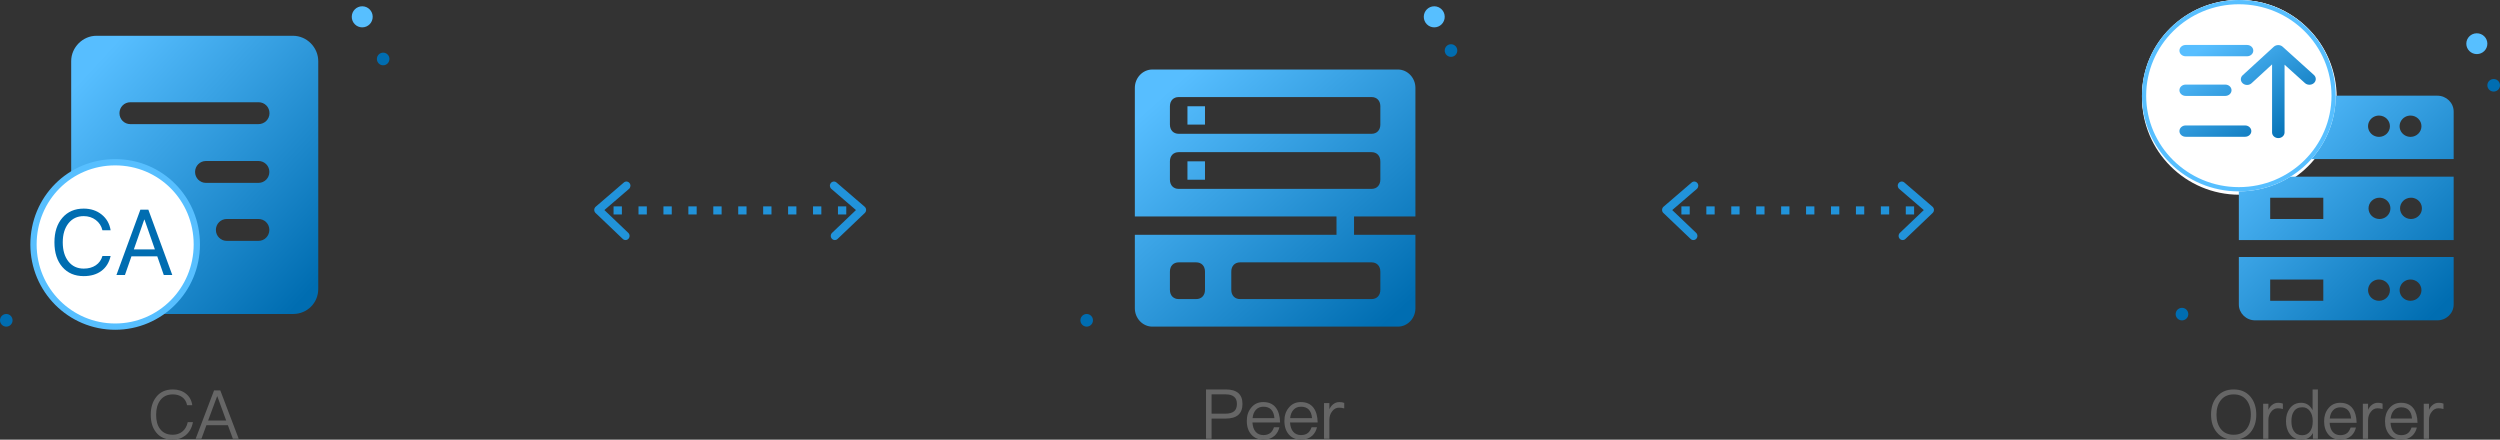 <?xml version="1.0" encoding="UTF-8"?>
<svg width="398px" height="70px" viewBox="0 0 398 70" version="1.1" xmlns="http://www.w3.org/2000/svg" xmlns:xlink="http://www.w3.org/1999/xlink">
    <rect x="0" y="0" width="398" height="70" fill="#333333" stroke="none"/>
    <!-- Generator: Sketch 49.3 (51167) - http://www.bohemiancoding.com/sketch -->
    <title>Group</title>
    <desc>Created with Sketch.</desc>
    <defs>
        <linearGradient x1="94.316%" y1="94.126%" x2="11.295%" y2="8.55%" id="linearGradient-1">
            <stop stop-color="#006DB1" offset="0%"></stop>
            <stop stop-color="#57BEFF" offset="100%"></stop>
        </linearGradient>
    </defs>
    <g id="Page-1" stroke="none" stroke-width="1" fill="none" fill-rule="evenodd">
        <g id="1440px-信息少" transform="translate(-939, -361)">
            <g id="Group" transform="translate(939, 361)">
                <circle id="Oval-24" fill="#FFFFFF" cx="356.5" cy="15.5" r="15.5"></circle>
                <path d="M27.523,62 C28.347,62 29.045,62.226 29.608,62.679 C30.171,63.132 30.505,63.747 30.609,64.512 L29.786,64.512 C29.681,63.951 29.41,63.52 28.993,63.218 C28.587,62.927 28.097,62.787 27.513,62.787 C26.648,62.787 25.981,63.1 25.512,63.725 C25.074,64.307 24.855,65.073 24.855,66.032 C24.855,66.992 25.063,67.757 25.501,68.318 C25.96,68.911 26.617,69.213 27.492,69.213 C28.086,69.213 28.587,69.051 29.004,68.728 C29.442,68.383 29.744,67.876 29.89,67.208 L30.713,67.208 C30.547,68.102 30.161,68.803 29.546,69.299 C28.972,69.763 28.284,70 27.492,70 C26.335,70 25.449,69.601 24.834,68.814 C24.271,68.102 24,67.175 24,66.032 C24,64.889 24.281,63.951 24.855,63.218 C25.48,62.399 26.377,62 27.523,62 Z M34.08,62.151 L35.071,62.151 L38,69.849 L37.072,69.849 L36.28,67.693 L32.861,67.693 L32.069,69.849 L31.151,69.849 L34.08,62.151 Z M33.132,66.949 L36.009,66.949 L34.602,63.1 L34.56,63.1 L33.132,66.949 Z" id="CA-Copy" fill="#666666"></path>
                <path d="M192,62 L195.149,62 C196.918,62 197.802,62.769 197.802,64.308 C197.802,65.857 196.907,66.637 195.138,66.637 L192.884,66.637 L192.884,69.846 L192,69.846 L192,62 Z M192.884,62.78 L192.884,65.857 L195.095,65.857 C195.721,65.857 196.174,65.725 196.475,65.473 C196.767,65.22 196.918,64.835 196.918,64.308 C196.918,63.78 196.767,63.396 196.465,63.165 C196.163,62.901 195.71,62.78 195.095,62.78 L192.884,62.78 Z M201.113,64.011 C202.008,64.011 202.687,64.319 203.14,64.934 C203.55,65.484 203.766,66.264 203.787,67.253 L199.387,67.253 C199.43,67.89 199.592,68.385 199.894,68.736 C200.196,69.088 200.617,69.264 201.145,69.264 C201.598,69.264 201.975,69.143 202.256,68.912 C202.493,68.714 202.676,68.418 202.817,68.022 L203.679,68.022 C203.55,68.571 203.302,69.011 202.925,69.363 C202.461,69.78 201.868,70 201.145,70 C200.347,70 199.7,69.725 199.225,69.198 C198.729,68.648 198.492,67.923 198.492,67 C198.492,66.165 198.719,65.462 199.193,64.901 C199.668,64.308 200.304,64.011 201.113,64.011 Z M201.134,64.747 C200.638,64.747 200.239,64.912 199.937,65.242 C199.635,65.571 199.463,66.011 199.409,66.571 L202.892,66.571 C202.784,65.352 202.191,64.747 201.134,64.747 Z M207.098,64.011 C207.993,64.011 208.673,64.319 209.125,64.934 C209.535,65.484 209.751,66.264 209.773,67.253 L205.373,67.253 C205.416,67.89 205.577,68.385 205.879,68.736 C206.181,69.088 206.602,69.264 207.13,69.264 C207.583,69.264 207.961,69.143 208.241,68.912 C208.478,68.714 208.662,68.418 208.802,68.022 L209.665,68.022 C209.535,68.571 209.287,69.011 208.91,69.363 C208.446,69.78 207.853,70 207.13,70 C206.332,70 205.685,69.725 205.211,69.198 C204.715,68.648 204.477,67.923 204.477,67 C204.477,66.165 204.704,65.462 205.178,64.901 C205.653,64.308 206.289,64.011 207.098,64.011 Z M207.12,64.747 C206.624,64.747 206.225,64.912 205.923,65.242 C205.621,65.571 205.448,66.011 205.394,66.571 L208.877,66.571 C208.77,65.352 208.176,64.747 207.12,64.747 Z M213.234,64.011 C213.536,64.011 213.795,64.055 214,64.143 L214,65.022 C213.72,64.934 213.439,64.901 213.17,64.901 C212.738,64.901 212.372,65.088 212.08,65.484 C211.778,65.857 211.638,66.308 211.638,66.835 L211.638,69.846 L210.786,69.846 L210.786,64.165 L211.638,64.165 L211.638,65.154 C211.789,64.824 211.983,64.56 212.221,64.374 C212.512,64.132 212.846,64.011 213.234,64.011 Z" id="Peer-Copy" fill="#666666"></path>
                <path d="M355.604,62 C356.721,62 357.617,62.377 358.27,63.154 C358.882,63.887 359.198,64.836 359.198,66.011 C359.198,67.175 358.882,68.113 358.27,68.846 C357.617,69.612 356.721,70 355.594,70 C354.466,70 353.581,69.612 352.927,68.846 C352.306,68.113 352,67.164 352,66.011 C352,64.846 352.306,63.898 352.927,63.164 C353.581,62.388 354.466,62 355.604,62 Z M355.604,62.787 C354.74,62.787 354.055,63.089 353.56,63.704 C353.096,64.286 352.864,65.051 352.864,66.011 C352.864,66.96 353.096,67.725 353.56,68.307 C354.044,68.911 354.729,69.213 355.594,69.213 C356.458,69.213 357.143,68.911 357.627,68.329 C358.091,67.747 358.334,66.981 358.334,66.011 C358.334,65.03 358.091,64.253 357.627,63.671 C357.143,63.078 356.468,62.787 355.604,62.787 Z M362.686,64.124 C362.981,64.124 363.234,64.167 363.434,64.253 L363.434,65.116 C363.16,65.03 362.886,64.997 362.623,64.997 C362.201,64.997 361.843,65.181 361.558,65.569 C361.263,65.935 361.126,66.377 361.126,66.895 L361.126,69.849 L360.294,69.849 L360.294,64.275 L361.126,64.275 L361.126,65.245 C361.274,64.922 361.463,64.663 361.695,64.48 C361.98,64.243 362.306,64.124 362.686,64.124 Z M368.166,62 L369.009,62 L369.009,69.849 L368.218,69.849 L368.218,68.933 C367.839,69.644 367.228,70 366.406,70 C365.605,70 364.983,69.698 364.541,69.116 C364.13,68.577 363.929,67.887 363.929,67.046 C363.929,66.226 364.13,65.558 364.541,65.019 C364.983,64.415 365.584,64.124 366.364,64.124 C367.144,64.124 367.744,64.512 368.166,65.299 L368.166,62 Z M366.543,64.836 C365.942,64.836 365.489,65.051 365.194,65.482 C364.92,65.86 364.794,66.377 364.794,67.046 C364.794,67.714 364.92,68.243 365.183,68.631 C365.478,69.062 365.921,69.288 366.511,69.288 C367.059,69.288 367.481,69.073 367.786,68.642 C368.05,68.253 368.187,67.747 368.187,67.121 L368.187,67.013 C368.187,66.367 368.029,65.838 367.734,65.439 C367.428,65.03 367.028,64.836 366.543,64.836 Z M372.56,64.124 C373.435,64.124 374.099,64.426 374.541,65.03 C374.942,65.569 375.153,66.334 375.174,67.305 L370.874,67.305 C370.916,67.93 371.074,68.415 371.369,68.76 C371.664,69.105 372.075,69.278 372.592,69.278 C373.034,69.278 373.403,69.159 373.677,68.933 C373.909,68.739 374.088,68.447 374.225,68.059 L375.068,68.059 C374.942,68.598 374.7,69.03 374.331,69.375 C373.878,69.784 373.298,70 372.592,70 C371.812,70 371.18,69.73 370.716,69.213 C370.231,68.674 369.999,67.962 369.999,67.057 C369.999,66.237 370.221,65.547 370.684,64.997 C371.148,64.415 371.77,64.124 372.56,64.124 Z M372.581,64.846 C372.097,64.846 371.707,65.008 371.412,65.332 C371.116,65.655 370.948,66.086 370.895,66.636 L374.299,66.636 C374.194,65.439 373.614,64.846 372.581,64.846 Z M378.557,64.124 C378.852,64.124 379.105,64.167 379.305,64.253 L379.305,65.116 C379.031,65.03 378.757,64.997 378.493,64.997 C378.072,64.997 377.713,65.181 377.429,65.569 C377.134,65.935 376.997,66.377 376.997,66.895 L376.997,69.849 L376.164,69.849 L376.164,64.275 L376.997,64.275 L376.997,65.245 C377.144,64.922 377.334,64.663 377.566,64.48 C377.85,64.243 378.177,64.124 378.557,64.124 Z M382.255,64.124 C383.13,64.124 383.794,64.426 384.237,65.03 C384.637,65.569 384.848,66.334 384.869,67.305 L380.569,67.305 C380.612,67.93 380.77,68.415 381.065,68.76 C381.36,69.105 381.771,69.278 382.287,69.278 C382.73,69.278 383.099,69.159 383.373,68.933 C383.604,68.739 383.784,68.447 383.921,68.059 L384.764,68.059 C384.637,68.598 384.395,69.03 384.026,69.375 C383.573,69.784 382.993,70 382.287,70 C381.507,70 380.875,69.73 380.411,69.213 C379.927,68.674 379.695,67.962 379.695,67.057 C379.695,66.237 379.916,65.547 380.38,64.997 C380.843,64.415 381.465,64.124 382.255,64.124 Z M382.277,64.846 C381.792,64.846 381.402,65.008 381.107,65.332 C380.812,65.655 380.643,66.086 380.59,66.636 L383.994,66.636 C383.889,65.439 383.309,64.846 382.277,64.846 Z M388.252,64.124 C388.547,64.124 388.8,64.167 389,64.253 L389,65.116 C388.726,65.03 388.452,64.997 388.189,64.997 C387.767,64.997 387.409,65.181 387.124,65.569 C386.829,65.935 386.692,66.377 386.692,66.895 L386.692,69.849 L385.86,69.849 L385.86,64.275 L386.692,64.275 L386.692,65.245 C386.84,64.922 387.029,64.663 387.261,64.48 C387.546,64.243 387.872,64.124 388.252,64.124 Z" id="Orderer-Copy" fill="#666666"></path>
                <g id="Group-Copy-3" transform="translate(0, 1)">
                    <g id="认证-4" transform="translate(5.333, 4.697)">
                        <g id="认证-2">
                            <path d="M41.317,0 L10.011,0 C7.848,0 6,1.836 6,4.033 L6,24.766 L17.094,23.412 C17.094,25.609 21.595,28.256 23.78,28.256 L16.04,44.289 L41.345,44.289 C43.507,44.289 45.355,42.575 45.333,40.256 L45.333,4.039 C45.328,1.836 43.502,0 41.317,0 Z M35.817,32.65 L30.769,32.65 C29.81,32.65 29.037,31.879 29.037,30.908 C29.037,29.942 29.804,29.166 30.769,29.166 L35.817,29.166 C36.777,29.166 37.549,29.937 37.549,30.908 C37.544,31.873 36.777,32.65 35.817,32.65 Z M35.817,23.418 L27.454,23.418 C26.494,23.418 25.722,22.647 25.722,21.676 C25.722,20.711 26.489,19.934 27.454,19.934 L35.817,19.934 C36.777,19.934 37.549,20.705 37.549,21.676 C37.544,22.641 36.777,23.418 35.817,23.418 Z M35.817,14.064 L15.417,14.064 C14.457,14.064 13.685,13.293 13.685,12.322 C13.685,11.357 14.451,10.58 15.417,10.58 L35.839,10.58 C36.799,10.58 37.571,11.351 37.571,12.322 C37.571,13.293 36.777,14.064 35.817,14.064 Z" id="Shape" fill="url(#linearGradient-1)" fill-rule="nonzero"></path>
                            <path d="M13,20.132 C5.764,20.132 0,25.933 0,33.217 C0,40.501 5.858,46.303 13,46.303 C20.137,46.303 26,40.501 26,33.217 C26,25.933 20.236,20.132 13,20.132 Z" id="Shape" stroke="#57BFFF" fill="#FFFFFF" fill-rule="nonzero"></path>
                            <path d="M7.988,38.261 C6.566,38.261 5.434,37.777 4.594,36.809 C3.753,35.84 3.333,34.532 3.333,32.884 C3.333,31.25 3.756,29.946 4.601,28.973 C5.446,28 6.575,27.513 7.988,27.513 C9.115,27.513 10.071,27.829 10.856,28.461 C11.642,29.093 12.116,29.928 12.278,30.966 L10.975,30.966 C10.812,30.284 10.459,29.737 9.915,29.326 C9.37,28.915 8.728,28.71 7.988,28.71 C6.981,28.71 6.174,29.089 5.568,29.849 C4.961,30.608 4.658,31.62 4.658,32.884 C4.658,34.157 4.959,35.172 5.561,35.929 C6.162,36.686 6.974,37.065 7.995,37.065 C8.755,37.065 9.394,36.889 9.915,36.538 C10.435,36.187 10.788,35.695 10.975,35.061 L12.278,35.061 C12.044,36.089 11.556,36.879 10.813,37.432 C10.071,37.985 9.129,38.261 7.988,38.261 Z M20.743,38.088 L20.585,37.638 C20.48,37.337 20.36,36.991 20.224,36.6 C20.088,36.208 19.967,35.862 19.862,35.562 L19.704,35.111 L15.594,35.111 L14.555,38.088 L13.202,38.088 L17.012,27.686 L18.286,27.686 L22.096,38.088 L20.743,38.088 Z M17.628,29.265 L17.459,29.744 C17.347,30.064 17.21,30.459 17.048,30.93 C16.885,31.401 16.722,31.872 16.557,32.343 C16.392,32.814 16.254,33.209 16.142,33.529 L15.973,34.008 L19.325,34.008 L17.671,29.265 L17.628,29.265 Z" id="CA" fill="#006DB1"></path>
                        </g>
                    </g>
                    <ellipse id="Oval-8" fill="#006DB1" cx="61" cy="8.388" rx="1" ry="1.007"></ellipse>
                    <ellipse id="Oval-8-Copy-2" fill="#006DB1" cx="1" cy="49.993" rx="1" ry="1.007"></ellipse>
                    <ellipse id="Oval-8-Copy" fill="#57BFFF" cx="57.667" cy="1.678" rx="1.667" ry="1.678"></ellipse>
                </g>
                <g id="Group-19-Copy" transform="translate(341, 0)">
                    <g id="Group-7">
                        <g id="服务器" transform="translate(15.424, 15.234)" fill="url(#linearGradient-1)" fill-rule="nonzero">
                            <path d="M31.61,0 L2.59,0 C1.161,0.004 0.004,1.131 0,2.522 L0,10.089 L34.2,10.089 L34.2,2.522 C34.196,1.131 33.039,0.004 31.61,0 Z M13.447,6.555 L4.99,6.555 L4.99,3.166 L13.447,3.166 L13.447,6.555 Z M22.35,6.555 C21.719,6.569 21.129,6.249 20.81,5.719 C20.49,5.189 20.49,4.532 20.81,4.002 C21.129,3.472 21.719,3.152 22.35,3.165 C23.297,3.184 24.054,3.938 24.054,4.86 C24.054,5.783 23.297,6.536 22.35,6.555 Z M27.367,6.555 C26.737,6.568 26.149,6.248 25.83,5.718 C25.511,5.188 25.511,4.532 25.83,4.003 C26.149,3.473 26.737,3.153 27.367,3.165 C28.314,3.184 29.072,3.938 29.072,4.86 C29.072,5.783 28.314,6.536 27.367,6.555 Z M0,22.981 L34.2,22.981 L34.2,12.891 L0,12.891 L0,22.981 Z M27.367,16.241 C27.997,16.228 28.585,16.549 28.904,17.078 C29.223,17.608 29.223,18.264 28.904,18.794 C28.585,19.323 27.997,19.644 27.367,19.631 C26.42,19.612 25.662,18.859 25.662,17.936 C25.662,17.013 26.42,16.26 27.367,16.241 Z M22.35,16.241 C22.981,16.227 23.57,16.547 23.89,17.077 C24.209,17.607 24.209,18.265 23.89,18.795 C23.57,19.325 22.981,19.645 22.35,19.631 C21.402,19.612 20.645,18.859 20.645,17.936 C20.645,17.013 21.402,16.26 22.35,16.241 Z M4.99,16.241 L13.447,16.241 L13.447,19.63 L4.99,19.63 L4.99,16.241 Z M2.59,25.677 L0,25.677 L0,33.244 C0.004,34.635 1.161,35.762 2.59,35.766 L31.61,35.766 C33.039,35.762 34.196,34.635 34.2,33.244 L34.2,25.677 L2.59,25.677 Z M13.447,32.653 L4.99,32.653 L4.99,29.264 L13.447,29.264 L13.447,32.653 Z M22.35,32.653 C21.719,32.666 21.131,32.345 20.812,31.816 C20.494,31.286 20.494,30.63 20.812,30.1 C21.131,29.571 21.719,29.251 22.35,29.263 C23.297,29.282 24.054,30.035 24.054,30.958 C24.054,31.881 23.297,32.634 22.35,32.653 Z M27.367,32.653 C26.738,32.664 26.152,32.343 25.834,31.814 C25.516,31.286 25.516,30.631 25.834,30.102 C26.152,29.573 26.738,29.252 27.367,29.263 C28.314,29.282 29.072,30.035 29.072,30.958 C29.072,31.881 28.314,32.634 27.367,32.653 Z" id="Shape"></path>
                        </g>
                        <g id="Group-6">
                            <ellipse id="Oval" fill="#FFFFFF" cx="15.424" cy="15.234" rx="15.424" ry="15.234"></ellipse>
                            <path d="M15.424,30.468 C6.907,30.468 0,23.649 0,15.234 C0,6.819 6.907,0 15.424,0 C23.94,0 30.847,6.819 30.847,15.234 C30.847,23.649 23.94,30.468 15.424,30.468 Z M15.424,29.79 C23.573,29.79 30.176,23.271 30.176,15.234 C30.176,7.196 23.573,0.677 15.424,0.677 C7.274,0.677 0.671,7.196 0.671,15.234 C0.671,23.271 7.274,29.79 15.424,29.79 Z" id="Oval-10" fill="#57BFFF" fill-rule="nonzero"></path>
                            <g id="排序" transform="translate(5.965, 7.158)" fill="url(#linearGradient-1)" fill-rule="nonzero">
                                <path d="M10.453,12.813 L0.994,12.813 C0.447,12.813 0,13.218 0,13.715 C0,14.211 0.447,14.616 0.994,14.616 L10.453,14.616 C11.001,14.616 11.447,14.211 11.447,13.715 C11.447,13.218 11.001,12.813 10.453,12.813 Z M7.3,6.308 L0.994,6.308 C0.447,6.308 4.86115503e-05,6.709 4.86115503e-05,7.209 C4.86115503e-05,7.706 0.447,8.111 0.994,8.111 L7.3,8.111 C7.848,8.111 8.294,7.706 8.294,7.209 C8.294,6.709 7.848,6.308 7.3,6.308 Z M10.764,0 L0.994,0 C0.447,0 2.84217094e-14,0.401 2.84217094e-14,0.901 C2.84217094e-14,1.401 0.447,1.802 0.994,1.802 L10.764,1.802 C11.311,1.802 11.758,1.401 11.758,0.901 C11.758,0.401 11.311,0 10.764,0 Z M21.411,6.065 C21.023,6.421 20.374,6.421 19.982,6.069 L16.736,3.14 L16.736,13.922 C16.736,14.422 16.293,14.827 15.742,14.827 C15.191,14.827 14.748,14.422 14.748,13.922 L14.748,3.091 L11.478,6.097 C11.09,6.453 10.461,6.456 10.073,6.104 C9.681,5.752 9.681,5.178 10.065,4.823 L15.016,0.289 C15.203,0.116 15.459,0.018 15.726,0.018 C15.989,0.018 16.241,0.111 16.429,0.278 L16.433,0.282 C16.433,0.282 16.437,0.282 16.437,0.285 L21.415,4.78 C21.803,5.136 21.803,5.71 21.411,6.065 L21.411,6.065 Z" id="Shape"></path>
                            </g>
                        </g>
                    </g>
                    <ellipse id="Oval-11" fill="#57BFFF" cx="53.312" cy="6.955" rx="1.676" ry="1.656"></ellipse>
                    <ellipse id="Oval-11-Copy" fill="#006DB1" cx="55.994" cy="13.578" rx="1.006" ry="1"></ellipse>
                    <ellipse id="Oval-11-Copy-2" fill="#006DB1" cx="6.371" cy="50.006" rx="1.006" ry="1"></ellipse>
                </g>
                <g id="Group-18-Copy" transform="translate(172, 1)">
                    <g id="服务器-2" transform="translate(8.667, 10.066)" fill="url(#linearGradient-1)" fill-rule="nonzero">
                        <path d="M44.667,26.315 L44.667,38.01 C44.667,39.618 43.411,40.934 41.875,40.934 L2.792,40.934 C1.256,40.934 0,39.618 0,38.01 L0,26.315 L32.104,26.315 L32.104,23.391 L0,23.391 L0,2.924 C0,1.316 1.256,0 2.792,0 L41.875,0 C43.411,0 44.667,1.316 44.667,2.924 L44.667,23.391 L34.896,23.391 L34.896,26.315 L44.667,26.315 Z M39.084,5.848 C39.084,4.971 38.525,4.386 37.688,4.386 L6.98,4.386 C6.142,4.386 5.584,4.971 5.584,5.848 L5.584,8.772 C5.584,9.649 6.142,10.234 6.98,10.234 L37.688,10.234 C38.525,10.234 39.084,9.649 39.084,8.772 L39.084,5.848 L39.084,5.848 Z M37.688,19.005 C38.525,19.005 39.083,18.42 39.083,17.543 L39.083,14.619 C39.083,13.742 38.525,13.158 37.688,13.158 L6.98,13.158 C6.142,13.158 5.584,13.742 5.584,14.619 L5.584,17.543 C5.584,18.42 6.142,19.005 6.98,19.005 L37.688,19.005 Z M11.167,32.162 C11.167,31.285 10.608,30.701 9.771,30.701 L6.979,30.701 C6.142,30.701 5.584,31.285 5.584,32.162 L5.584,35.086 C5.584,35.964 6.142,36.548 6.979,36.548 L9.771,36.548 C10.609,36.548 11.167,35.964 11.167,35.086 L11.167,32.162 Z M15.354,32.162 L15.354,35.086 C15.354,35.964 15.913,36.548 16.75,36.548 L37.688,36.548 C38.525,36.548 39.083,35.964 39.083,35.086 L39.083,32.162 C39.083,31.285 38.525,30.701 37.688,30.701 L16.75,30.701 C15.913,30.701 15.354,31.285 15.354,32.162 Z M11.167,17.543 L8.375,17.543 L8.375,14.619 L11.167,14.619 L11.167,17.543 Z M8.375,5.848 L11.167,5.848 L11.167,8.772 L8.375,8.772 L8.375,5.848 Z" id="Shape"></path>
                    </g>
                    <ellipse id="Oval-14" fill="#57BFFF" cx="56.333" cy="1.678" rx="1.667" ry="1.678"></ellipse>
                    <ellipse id="Oval-14-Copy" fill="#006DB1" cx="59" cy="7.046" rx="1" ry="1.007"></ellipse>
                    <ellipse id="Oval-14-Copy-2" fill="#006DB1" cx="1" cy="49.993" rx="1" ry="1.007"></ellipse>
                </g>
                <g id="Group-21-Copy-2" transform="translate(264, 28)" fill="#2193DA" fill-rule="nonzero">
                    <g id="Group-22" transform="translate(40.701, 5.524) rotate(-91) translate(-40.701, -5.524) translate(35.701, 2.024)">
                        <path d="M8.493,1.211 C8.733,0.942 9.15,0.913 9.427,1.146 C9.703,1.378 9.733,1.784 9.494,2.052 L5.562,6.464 C5.301,6.756 4.835,6.76 4.569,6.471 L0.507,2.06 C0.263,1.796 0.287,1.389 0.559,1.153 C0.831,0.916 1.249,0.938 1.493,1.203 L5.054,5.07 L8.493,1.211 Z" id="Path-2-Copy-4"></path>
                    </g>
                    <g id="Group-22-Copy" transform="translate(3.787, 5.524) scale(-1, 1) rotate(-91) translate(-3.787, -5.524) translate(-1.213, 2.024)">
                        <path d="M8.493,1.211 C8.733,0.942 9.15,0.913 9.427,1.146 C9.703,1.378 9.733,1.784 9.494,2.052 L5.562,6.464 C5.301,6.756 4.835,6.76 4.569,6.471 L0.507,2.06 C0.263,1.796 0.287,1.389 0.559,1.153 C0.831,0.916 1.249,0.938 1.493,1.203 L5.054,5.07 L8.493,1.211 Z" id="Path-2-Copy-4"></path>
                    </g>
                    <path d="M3.68,6.143 L3.68,4.857 L5.003,4.857 L5.003,6.143 L3.68,6.143 Z M7.649,6.143 L7.649,4.857 L8.973,4.857 L8.973,6.143 L7.649,6.143 Z M11.619,6.143 L11.619,4.857 L12.942,4.857 L12.942,6.143 L11.619,6.143 Z M15.588,6.143 L15.588,4.857 L16.911,4.857 L16.911,6.143 L15.588,6.143 Z M19.557,6.143 L19.557,4.857 L20.88,4.857 L20.88,6.143 L19.557,6.143 Z M23.526,6.143 L23.526,4.857 L24.849,4.857 L24.849,6.143 L23.526,6.143 Z M27.496,6.143 L27.496,4.857 L28.819,4.857 L28.819,6.143 L27.496,6.143 Z M31.465,6.143 L31.465,4.857 L32.788,4.857 L32.788,6.143 L31.465,6.143 Z M35.434,6.143 L35.434,4.857 L36.757,4.857 L36.757,6.143 L35.434,6.143 Z M39.403,6.143 L39.403,4.857 L40.726,4.857 L40.726,6.143 L39.403,6.143 Z" id="Path-3"></path>
                </g>
                <g id="Group-21-Copy-3" transform="translate(94, 28)" fill="#2193DA" fill-rule="nonzero">
                    <g id="Group-22" transform="translate(40.701, 5.524) rotate(-91) translate(-40.701, -5.524) translate(35.701, 2.024)">
                        <path d="M8.493,1.211 C8.733,0.942 9.15,0.913 9.427,1.146 C9.703,1.378 9.733,1.784 9.494,2.052 L5.562,6.464 C5.301,6.756 4.835,6.76 4.569,6.471 L0.507,2.06 C0.263,1.796 0.287,1.389 0.559,1.153 C0.831,0.916 1.249,0.938 1.493,1.203 L5.054,5.07 L8.493,1.211 Z" id="Path-2-Copy-4"></path>
                    </g>
                    <g id="Group-22-Copy" transform="translate(3.787, 5.524) scale(-1, 1) rotate(-91) translate(-3.787, -5.524) translate(-1.213, 2.024)">
                        <path d="M8.493,1.211 C8.733,0.942 9.15,0.913 9.427,1.146 C9.703,1.378 9.733,1.784 9.494,2.052 L5.562,6.464 C5.301,6.756 4.835,6.76 4.569,6.471 L0.507,2.06 C0.263,1.796 0.287,1.389 0.559,1.153 C0.831,0.916 1.249,0.938 1.493,1.203 L5.054,5.07 L8.493,1.211 Z" id="Path-2-Copy-4"></path>
                    </g>
                    <path d="M3.68,6.143 L3.68,4.857 L5.003,4.857 L5.003,6.143 L3.68,6.143 Z M7.649,6.143 L7.649,4.857 L8.973,4.857 L8.973,6.143 L7.649,6.143 Z M11.619,6.143 L11.619,4.857 L12.942,4.857 L12.942,6.143 L11.619,6.143 Z M15.588,6.143 L15.588,4.857 L16.911,4.857 L16.911,6.143 L15.588,6.143 Z M19.557,6.143 L19.557,4.857 L20.88,4.857 L20.88,6.143 L19.557,6.143 Z M23.526,6.143 L23.526,4.857 L24.849,4.857 L24.849,6.143 L23.526,6.143 Z M27.496,6.143 L27.496,4.857 L28.819,4.857 L28.819,6.143 L27.496,6.143 Z M31.465,6.143 L31.465,4.857 L32.788,4.857 L32.788,6.143 L31.465,6.143 Z M35.434,6.143 L35.434,4.857 L36.757,4.857 L36.757,6.143 L35.434,6.143 Z M39.403,6.143 L39.403,4.857 L40.726,4.857 L40.726,6.143 L39.403,6.143 Z" id="Path-3"></path>
                </g>
            </g>
        </g>
    </g>
</svg>